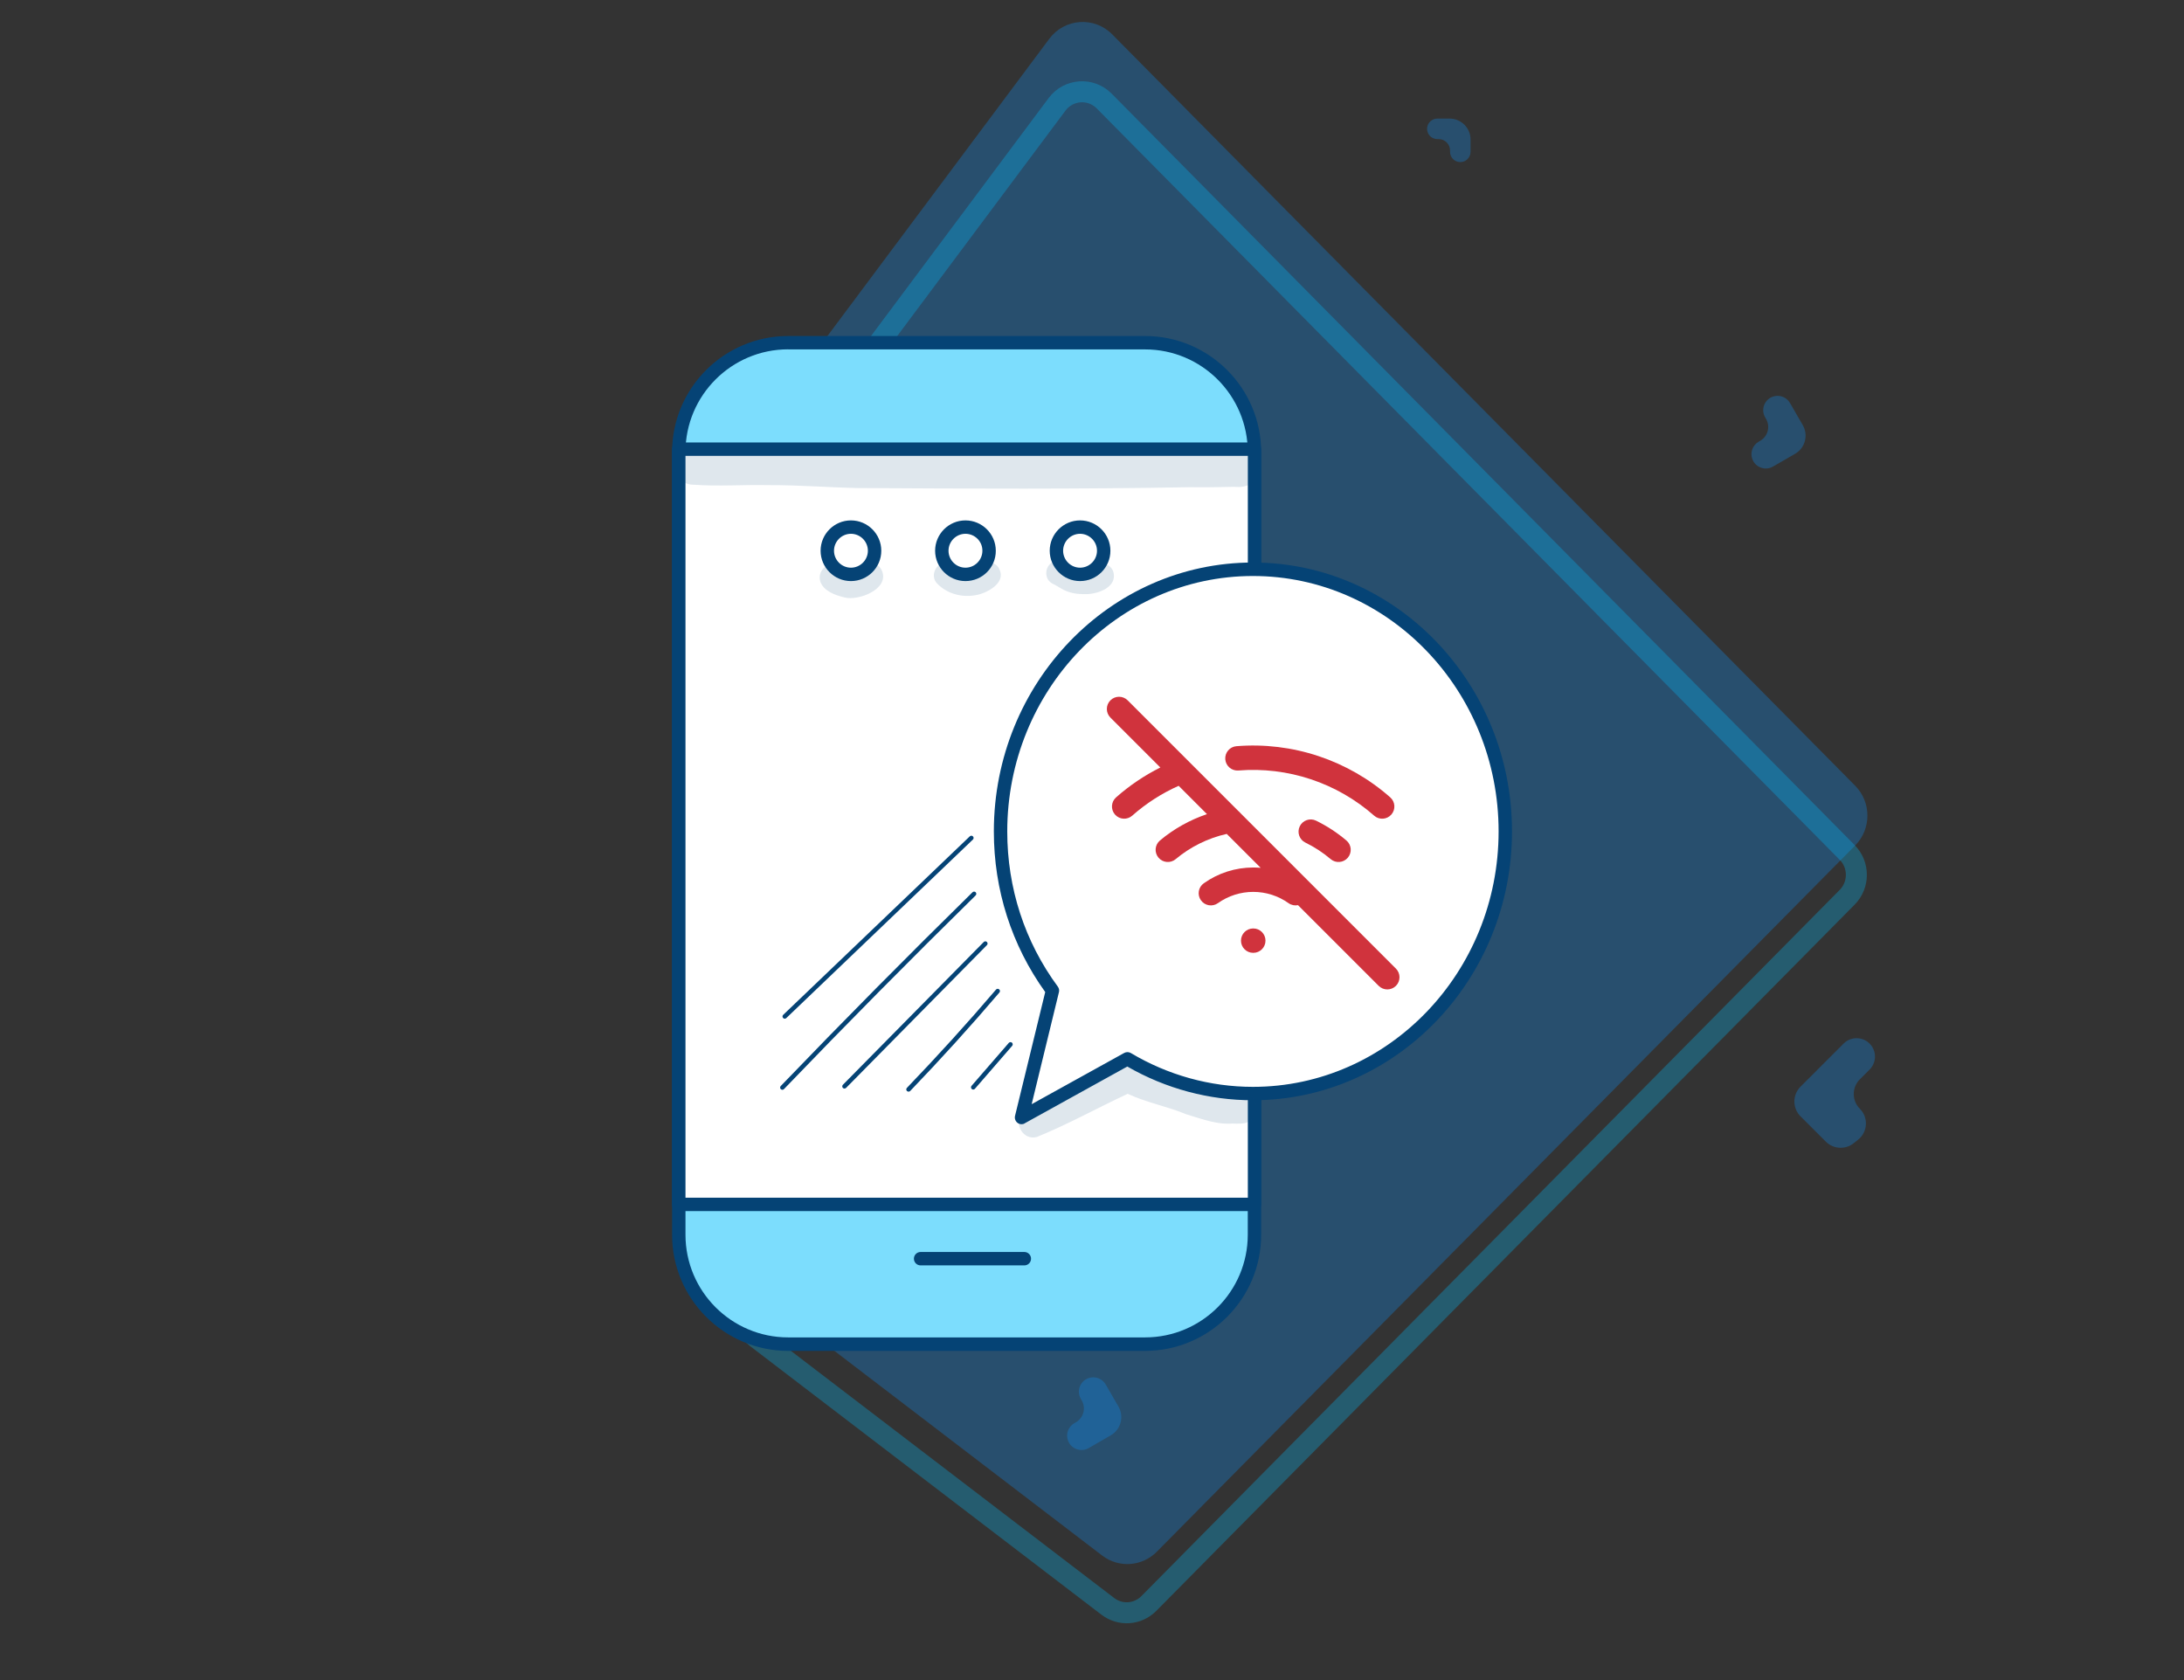 <svg width="208" height="160" viewBox="0 0 208 160" fill="none" xmlns="http://www.w3.org/2000/svg">
<rect x="0" y="0" width="208" height="160" fill="#333333" stroke="none"/>
<path opacity="0.3" d="M176.685 80.517C178.238 78.947 178.238 76.4 176.685 74.829L105.923 3.269C104.215 1.542 101.392 1.74 99.936 3.69L74.739 37.446C73.543 39.047 73.698 41.294 75.101 42.713L106.779 74.749C108.333 76.32 108.333 78.867 106.779 80.438L71.102 116.518C69.394 118.244 69.59 121.099 71.516 122.571L104.966 148.14C106.55 149.351 108.773 149.195 110.177 147.775L176.685 80.517Z" fill="#1090F9"/>
<path opacity="0.3" d="M175.923 81.183C177.088 82.361 177.088 84.271 175.923 85.449L109.415 152.707C108.363 153.772 106.695 153.888 105.507 152.98L72.057 127.411C70.612 126.307 70.466 124.166 71.746 122.872L107.424 86.791C109.365 84.828 109.365 81.644 107.424 79.681L75.745 47.645C74.693 46.581 74.577 44.895 75.474 43.694L100.671 9.938C101.763 8.476 103.881 8.327 105.162 9.623L175.923 81.183Z" stroke="#05BDFB" stroke-width="2"/>
<path opacity="0.3" d="M138.058 11.294C139.16 11.294 140.053 12.187 140.053 13.289L140.053 14.459C140.053 15.052 139.529 15.509 138.942 15.427C138.459 15.36 138.1 14.947 138.1 14.459L138.1 14.334C138.1 13.734 137.614 13.247 137.014 13.247L136.888 13.247C136.295 13.247 135.839 12.723 135.921 12.136C135.988 11.653 136.401 11.294 136.888 11.294L138.058 11.294Z" fill="#1090F9"/>
<path opacity="0.3" d="M171.693 40.486C172.245 41.443 171.917 42.666 170.961 43.218L168.855 44.434C168.136 44.849 167.216 44.533 166.904 43.763C166.648 43.131 166.897 42.407 167.488 42.066L167.64 41.977C168.367 41.557 168.617 40.627 168.197 39.9L168.109 39.748C167.693 39.029 168.01 38.109 168.779 37.797C169.411 37.54 170.136 37.789 170.477 38.38L171.693 40.486Z" fill="#1090F9"/>
<path opacity="0.3" d="M106.521 133.958C107.073 134.914 106.745 136.137 105.789 136.69L103.683 137.906C102.964 138.321 102.044 138.004 101.732 137.235C101.476 136.603 101.725 135.878 102.316 135.537L102.468 135.449C103.196 135.029 103.445 134.099 103.025 133.372L102.937 133.219C102.522 132.5 102.838 131.58 103.607 131.268C104.239 131.012 104.964 131.261 105.305 131.852L106.521 133.958Z" fill="#1090F9"/>
<path opacity="0.3" d="M171.478 106.315C170.697 105.534 170.697 104.268 171.478 103.487L175.581 99.385C176.352 98.613 177.633 98.727 178.256 99.623C178.741 100.319 178.657 101.262 178.057 101.861L177.128 102.79C176.355 103.563 176.355 104.817 177.128 105.59C177.961 106.423 177.887 107.794 176.969 108.532L176.554 108.866C175.758 109.507 174.608 109.445 173.886 108.722L171.478 106.315Z" fill="#1090F9"/>
<path d="M64.644 117.524V43.127C64.644 37.333 69.339 32.639 75.133 32.639H108.983C114.777 32.639 119.472 37.333 119.472 43.127V117.524C119.472 123.318 114.777 128.012 108.983 128.012H75.133C69.339 128.012 64.644 123.318 64.644 117.524Z" fill="#7CDDFD"/>
<path d="M109.058 128.65H75.061C68.966 128.65 64.008 123.692 64.008 117.596V43.053C64.008 36.958 68.966 32 75.061 32H109.058C115.153 32 120.111 36.958 120.111 43.053V117.596C120.111 123.692 115.153 128.65 109.058 128.65ZM75.061 33.269C69.67 33.269 65.284 37.655 65.284 43.046V117.589C65.284 122.98 69.67 127.366 75.061 127.366H109.058C114.449 127.366 118.835 122.98 118.835 117.589V43.053C118.835 37.662 114.449 33.276 109.058 33.276H75.061V33.269Z" fill="#054375"/>
<path d="M119.479 42.774H64.644V114.699H119.479V42.774Z" fill="white"/>
<path d="M119.473 115.337H64.638C64.286 115.337 64 115.051 64 114.699V42.775C64 42.423 64.286 42.137 64.638 42.137H119.473C119.825 42.137 120.111 42.423 120.111 42.775V114.699C120.111 115.051 119.832 115.337 119.473 115.337ZM65.284 114.061H118.842V43.413H65.284V114.061Z" fill="#054375"/>
<path d="M97.557 120.509H87.677C87.325 120.509 87.039 120.223 87.039 119.871C87.039 119.518 87.325 119.232 87.677 119.232H97.557C97.909 119.232 98.195 119.518 98.195 119.871C98.195 120.223 97.909 120.509 97.557 120.509Z" fill="#054375"/>
<g opacity="0.129">
<path d="M115.804 42.907C113.933 42.856 112.063 42.768 110.193 42.79C105.161 42.738 100.122 42.746 95.083 42.812C91.123 42.841 87.162 43.002 83.201 42.738C78.345 42.592 73.49 42.298 68.627 42.496C67.945 42.511 67.263 42.504 66.58 42.474C66.17 42.445 65.73 42.386 65.356 42.599C63.5 43.31 64.079 46.186 66.074 46.163C68.444 46.332 70.827 46.149 73.196 46.2C76.028 46.186 78.852 46.42 81.683 46.479C92.245 46.545 102.814 46.589 113.376 46.398C114.777 46.42 116.185 46.391 117.586 46.362C118.745 46.494 119.926 45.944 119.941 44.638C119.794 42.386 117.373 42.988 115.804 42.907Z" fill="#054375"/>
</g>
<path d="M119.325 54.217C106.049 54.217 95.289 65.395 95.289 79.184C95.289 84.891 97.137 90.142 100.233 94.345L97.291 106.425L107.377 100.844C110.897 102.941 114.975 104.152 119.325 104.152C132.601 104.152 143.361 92.974 143.361 79.184C143.361 65.395 132.601 54.217 119.325 54.217Z" fill="white"/>
<path d="M97.293 107.064C97.153 107.064 97.022 107.02 96.904 106.932C96.706 106.777 96.611 106.521 96.669 106.271L99.545 94.477C96.347 90.025 94.652 84.744 94.652 79.177C94.652 65.058 105.72 53.571 119.326 53.571C132.932 53.571 144 65.058 144 79.177C144 93.296 132.932 104.782 119.326 104.782C115.146 104.782 111.016 103.675 107.363 101.57L97.594 106.976C97.506 107.042 97.395 107.064 97.293 107.064ZM119.326 54.855C106.425 54.855 95.929 65.769 95.929 79.184C95.929 84.575 97.594 89.688 100.748 93.964C100.858 94.118 100.902 94.308 100.85 94.492L98.254 105.156L107.063 100.279C107.261 100.169 107.503 100.169 107.701 100.286C111.229 102.391 115.248 103.506 119.326 103.506C132.228 103.506 142.724 92.592 142.724 79.177C142.724 65.762 132.228 54.855 119.326 54.855Z" fill="#054375"/>
<path d="M78.789 52.45C78.789 51.203 79.801 50.198 81.041 50.198C82.28 50.198 83.293 51.21 83.293 52.45C83.293 53.697 82.28 54.702 81.041 54.702C79.801 54.702 78.789 53.697 78.789 52.45Z" fill="white"/>
<path d="M81.042 55.339C79.451 55.339 78.152 54.041 78.152 52.449C78.152 50.858 79.451 49.56 81.042 49.56C82.634 49.56 83.932 50.858 83.932 52.449C83.932 54.048 82.634 55.339 81.042 55.339ZM81.042 50.836C80.155 50.836 79.429 51.562 79.429 52.449C79.429 53.337 80.155 54.063 81.042 54.063C81.93 54.063 82.656 53.337 82.656 52.449C82.656 51.562 81.93 50.836 81.042 50.836Z" fill="#054375"/>
<path d="M89.695 52.45C89.695 51.203 90.707 50.198 91.947 50.198C93.194 50.198 94.199 51.21 94.199 52.45C94.199 53.697 93.187 54.702 91.947 54.702C90.707 54.702 89.695 53.697 89.695 52.45Z" fill="white"/>
<path d="M91.948 55.339C90.357 55.339 89.059 54.041 89.059 52.449C89.059 50.858 90.357 49.56 91.948 49.56C93.54 49.56 94.838 50.858 94.838 52.449C94.846 54.048 93.547 55.339 91.948 55.339ZM91.948 50.836C91.061 50.836 90.335 51.562 90.335 52.449C90.335 53.337 91.061 54.063 91.948 54.063C92.836 54.063 93.562 53.337 93.562 52.449C93.569 51.562 92.843 50.836 91.948 50.836Z" fill="#054375"/>
<path d="M100.609 52.45C100.609 51.203 101.622 50.198 102.861 50.198C104.108 50.198 105.113 51.21 105.113 52.45C105.113 53.697 104.101 54.702 102.861 54.702C101.614 54.702 100.609 53.697 100.609 52.45Z" fill="white"/>
<path d="M102.863 55.339C101.271 55.339 99.973 54.041 99.973 52.449C99.973 50.858 101.271 49.56 102.863 49.56C104.454 49.56 105.752 50.858 105.752 52.449C105.752 54.048 104.454 55.339 102.863 55.339ZM102.863 50.836C101.975 50.836 101.249 51.562 101.249 52.449C101.249 53.337 101.975 54.063 102.863 54.063C103.75 54.063 104.476 53.337 104.476 52.449C104.476 51.562 103.75 50.836 102.863 50.836Z" fill="#054375"/>
<g opacity="0.129">
<path d="M84.007 54.393C83.684 53.484 82.372 53.352 81.792 54.092C81.785 54.1 81.785 54.1 81.778 54.1C81.697 54.158 81.616 54.21 81.528 54.261C81.425 54.298 81.315 54.327 81.205 54.349C81.183 54.349 81.169 54.349 81.147 54.356C81.103 54.356 81.059 54.349 81.015 54.349C80.971 54.342 80.919 54.327 80.861 54.312C80.743 54.283 80.655 54.246 80.597 54.232C80.531 54.195 80.465 54.158 80.398 54.122C80.318 54.041 80.23 53.968 80.12 53.902C79.13 53.227 77.787 54.21 78.117 55.361C78.425 56.278 79.518 56.682 80.391 56.887C81.734 57.268 84.697 56.109 84.007 54.393Z" fill="#054375"/>
</g>
<g opacity="0.129">
<path d="M95.208 54.276C94.929 53.484 93.792 53.278 93.227 53.88C93.161 53.946 93.095 54.005 93.022 54.071C93 54.085 92.985 54.1 92.956 54.115C92.494 54.32 92.575 54.283 91.973 54.342C91.892 54.342 91.819 54.335 91.738 54.327C91.65 54.305 91.555 54.276 91.489 54.254C91.357 54.188 91.225 54.122 91.1 54.041C91.078 54.027 91.064 54.019 91.049 54.005C90.902 53.873 90.77 53.733 90.579 53.682C89.428 53.139 88.372 54.731 89.281 55.603C90.352 56.682 91.951 56.99 93.381 56.572C94.313 56.271 95.714 55.435 95.208 54.276Z" fill="#054375"/>
</g>
<g opacity="0.129">
<path d="M106.047 54.51C105.82 53.659 104.734 53.417 104.104 53.967C104.023 54.019 103.935 54.063 103.847 54.099C103.803 54.121 103.759 54.136 103.715 54.158C103.671 54.173 103.554 54.217 103.421 54.254C103.37 54.268 103.319 54.276 103.275 54.29C103.172 54.29 103.069 54.29 102.967 54.283C102.365 54.158 102.373 54.107 102.204 54.033C101.676 53.755 101.111 53.285 100.473 53.461C99.519 53.689 99.336 55.09 100.202 55.559C100.7 55.794 101.133 56.146 101.661 56.329C102.255 56.549 102.908 56.608 103.539 56.579C104.646 56.542 106.385 55.897 106.047 54.51Z" fill="#054375"/>
</g>
<path d="M74.737 97.015C74.678 97.015 74.627 96.993 74.583 96.949C74.502 96.861 74.502 96.729 74.59 96.648L92.362 79.647C92.451 79.566 92.582 79.566 92.663 79.654C92.744 79.742 92.744 79.874 92.656 79.955L74.884 96.957C74.84 96.993 74.788 97.015 74.737 97.015Z" fill="#054375"/>
<path d="M74.51 103.785C74.459 103.785 74.4 103.763 74.364 103.727C74.276 103.646 74.276 103.514 74.356 103.426C80.32 97.221 86.466 91.016 92.62 84.972C92.708 84.891 92.84 84.891 92.921 84.972C93.001 85.052 93.001 85.192 92.921 85.272C86.774 91.309 80.628 97.514 74.665 103.719C74.628 103.763 74.569 103.785 74.51 103.785Z" fill="#054375"/>
<path d="M80.422 103.668C80.371 103.668 80.312 103.646 80.275 103.609C80.195 103.528 80.195 103.389 80.275 103.308L93.691 89.71C93.771 89.629 93.911 89.622 93.991 89.71C94.072 89.79 94.079 89.93 93.991 90.01L80.576 103.609C80.532 103.646 80.473 103.668 80.422 103.668Z" fill="#054375"/>
<path d="M86.526 103.962C86.475 103.962 86.424 103.94 86.379 103.903C86.291 103.822 86.291 103.69 86.372 103.602C89.277 100.58 92.137 97.434 94.858 94.243C94.932 94.155 95.071 94.14 95.159 94.221C95.247 94.294 95.262 94.434 95.181 94.522C92.453 97.72 89.592 100.874 86.68 103.903C86.644 103.94 86.585 103.962 86.526 103.962Z" fill="#054375"/>
<path d="M92.688 103.763C92.637 103.763 92.585 103.748 92.549 103.712C92.461 103.631 92.453 103.499 92.527 103.411L96.077 99.318C96.157 99.23 96.289 99.223 96.377 99.296C96.465 99.377 96.473 99.509 96.399 99.597L92.849 103.69C92.805 103.741 92.747 103.763 92.688 103.763Z" fill="#054375"/>
<g opacity="0.129">
<path d="M118.615 104.123C118.329 104.035 118.05 104.071 117.771 104.137C117.669 104.145 117.559 104.145 117.456 104.145C116.253 103.932 115.446 103.925 113.004 103.037C112.945 103.015 112.894 102.993 112.835 102.971C112.732 102.92 112.292 102.707 112.109 102.626C111.295 102.252 110.437 101.995 109.578 101.717C108.874 101.504 108.222 101.093 107.466 101.057C107.136 101.079 106.784 101.145 106.513 101.335C106.285 101.467 106.05 101.585 105.816 101.702C104.026 102.546 102.258 103.448 100.535 104.416C99.816 104.834 99.075 105.201 98.312 105.523C97.96 105.692 97.542 105.788 97.329 106.14C96.508 107.108 97.542 108.648 98.76 108.274C101.716 107.071 104.51 105.516 107.4 104.167C109.19 105.01 111.155 105.355 112.982 106.118C114.515 106.572 116.114 107.218 117.735 106.954C117.61 106.968 117.478 106.99 117.353 107.005C117.889 106.998 118.483 107.086 118.967 106.8C120.074 106.176 119.854 104.445 118.615 104.123Z" fill="#054375"/>
</g>
<g clip-path="url(#clip0_3407_6305)">
<path d="M105.754 66.696C106.208 66.242 106.943 66.242 107.397 66.696L113.327 72.626C113.338 72.636 113.349 72.647 113.359 72.659L117.943 77.242C118.015 77.299 118.081 77.365 118.139 77.438L132.946 92.245C133.399 92.698 133.399 93.434 132.946 93.887C132.492 94.341 131.757 94.341 131.304 93.887L123.62 86.203C123.317 86.264 122.991 86.204 122.719 86.011C121.736 85.313 120.561 84.938 119.356 84.938C118.151 84.938 116.975 85.313 115.993 86.011C115.47 86.383 114.745 86.26 114.374 85.737C114.002 85.214 114.125 84.489 114.648 84.118C116.023 83.141 117.669 82.616 119.356 82.616C119.593 82.616 119.828 82.626 120.063 82.646L116.832 79.416C115.045 79.819 113.376 80.642 111.966 81.821C111.474 82.233 110.741 82.167 110.33 81.675C109.918 81.183 109.984 80.451 110.476 80.039C111.803 78.929 113.322 78.082 114.95 77.534L112.252 74.835C110.644 75.552 109.153 76.51 107.832 77.678C107.352 78.102 106.618 78.057 106.193 77.577C105.768 77.096 105.813 76.362 106.294 75.937C107.571 74.808 108.988 73.852 110.508 73.091L105.754 68.338C105.301 67.885 105.301 67.149 105.754 66.696Z" fill="#D0333D"/>
<path d="M123.788 78.691C124.069 78.114 124.764 77.875 125.341 78.156C126.379 78.663 127.35 79.297 128.231 80.045C128.72 80.46 128.78 81.192 128.365 81.682C127.95 82.171 127.217 82.231 126.728 81.816C125.995 81.194 125.186 80.665 124.322 80.243C123.746 79.962 123.507 79.267 123.788 78.691Z" fill="#D0333D"/>
<path d="M124.845 74.213C122.624 73.474 120.278 73.19 117.945 73.378C117.306 73.429 116.746 72.953 116.694 72.314C116.643 71.674 117.119 71.114 117.759 71.063C120.402 70.85 123.062 71.171 125.578 72.009C128.094 72.846 130.416 74.182 132.405 75.937C132.886 76.361 132.932 77.095 132.508 77.576C132.083 78.057 131.35 78.103 130.869 77.678C129.114 76.13 127.065 74.951 124.845 74.213Z" fill="#D0333D"/>
<path d="M119.35 88.421C118.709 88.421 118.189 88.941 118.189 89.582C118.189 90.224 118.709 90.743 119.35 90.743H119.362C120.003 90.743 120.523 90.224 120.523 89.582C120.523 88.941 120.003 88.421 119.362 88.421H119.35Z" fill="#D0333D"/>
</g>
<defs>
<clipPath id="clip0_3407_6305">
<rect width="27.872" height="27.872" fill="white" transform="translate(105.414 66.356)"/>
</clipPath>
</defs>
</svg>
